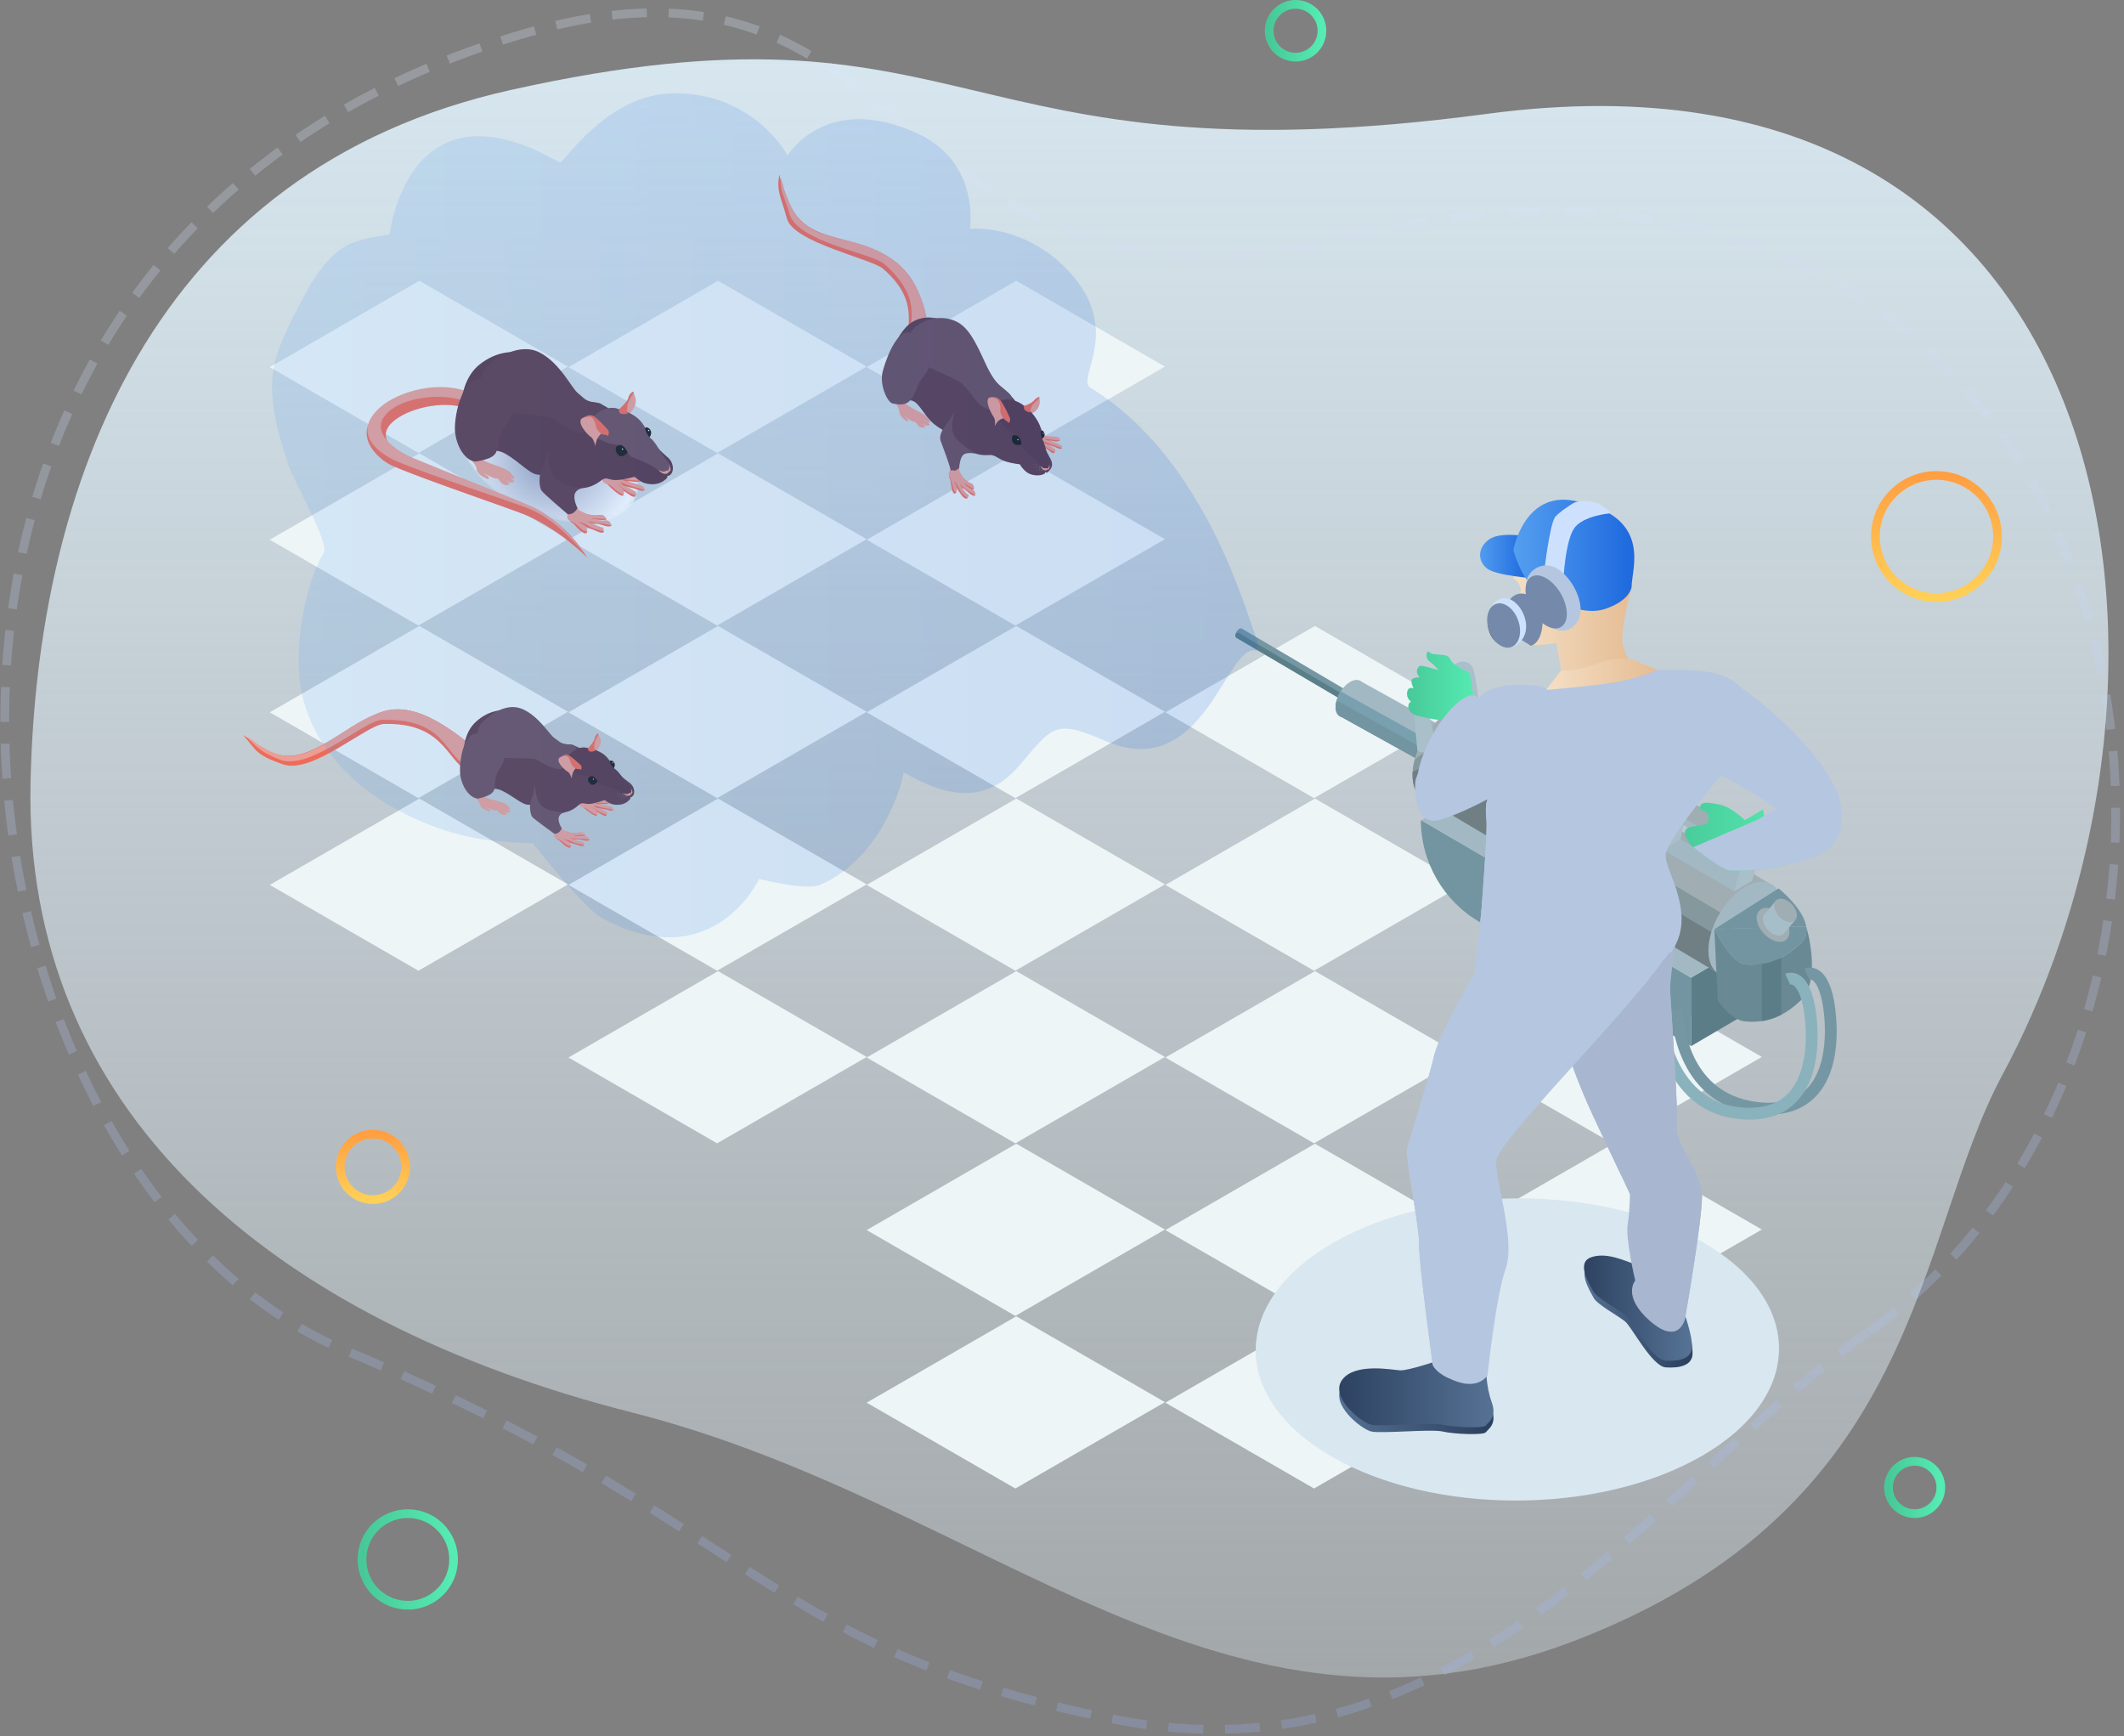 <svg xmlns="http://www.w3.org/2000/svg" xmlns:xlink="http://www.w3.org/1999/xlink" width="487" height="398" viewBox="0 0 487 398">
  <rect x="0" y="0" width="487" height="398" fill="#808080" stroke="none"/>
  <defs>
    <linearGradient id="pest-control-b" x1="50%" x2="50%" y1="-44.881%" y2="99.124%">
      <stop offset="0%" stop-color="#E9F4FB" stop-opacity="0"/>
      <stop offset="100%" stop-color="#D8E8F1"/>
    </linearGradient>
    <path id="pest-control-a" d="M126.19,217.632 C146.503,179.873 144.218,118.513 224.457,87.796 C304.696,57.078 358.225,119.315 440.33,140.163 C523.813,161.362 579.946,209.802 578.33,284.589 C576.864,352.424 550.706,425.033 468.121,443.398 C361.121,467.194 368.151,421.384 244.254,437.912 C96.692,457.597 76.634,309.748 126.19,217.632 Z"/>
    <linearGradient id="pest-control-c" x1="100%" x2="0%" y1="50%" y2="50%">
      <stop offset="0%" stop-color="#55ECB3"/>
      <stop offset="100%" stop-color="#48C898"/>
    </linearGradient>
    <linearGradient id="pest-control-e" x1="50%" x2="50%" y1="0%" y2="100%">
      <stop offset="0%" stop-color="#E2ECFA"/>
      <stop offset="100%" stop-color="#9DB6F9"/>
    </linearGradient>
    <linearGradient id="pest-control-f" x1="50%" x2="50%" y1="0%" y2="100%">
      <stop offset="0%" stop-color="#FF9F42"/>
      <stop offset="100%" stop-color="#FFD058"/>
    </linearGradient>
    <path id="pest-control-g" d="M30.733,0.27 C40.355,1.311 43.552,8.449 37.875,16.211 C32.198,23.975 19.796,29.424 10.174,28.383 C0.553,27.342 -2.645,20.204 3.032,12.441"/>
    <radialGradient id="pest-control-h" cx="49.999%" cy="50%" r="61.77%" fx="49.999%" fy="50%" gradientTransform="matrix(.697 .108 -.075 .988 .189 -.048)">
      <stop offset="0%" stop-color="#99A0BA"/>
      <stop offset="100%" stop-color="#FFF"/>
    </radialGradient>
    <linearGradient id="pest-control-j" x1="0%" x2="100%" y1="50%" y2="50%">
      <stop offset="0%" stop-color="#55ECB3"/>
      <stop offset="100%" stop-color="#48C898"/>
    </linearGradient>
    <linearGradient id="pest-control-k" x1="100%" x2="0%" y1="50%" y2="50%">
      <stop offset="0%" stop-color="#567396"/>
      <stop offset="100%" stop-color="#2B3F5D"/>
    </linearGradient>
    <linearGradient id="pest-control-l" x1="0%" x2="100%" y1="50%" y2="50%">
      <stop offset="0%" stop-color="#567396"/>
      <stop offset="100%" stop-color="#2B3F5D"/>
    </linearGradient>
    <linearGradient id="pest-control-m" x1="100%" x2="0%" y1="50%" y2="50%">
      <stop offset="0%" stop-color="#567396"/>
      <stop offset="100%" stop-color="#2B3F5D"/>
    </linearGradient>
    <linearGradient id="pest-control-n" x1="0%" x2="100%" y1="50%" y2="50%">
      <stop offset="0%" stop-color="#567396"/>
      <stop offset="100%" stop-color="#2B3F5D"/>
    </linearGradient>
    <linearGradient id="pest-control-o" x1="0%" x2="100%" y1="50%" y2="50%">
      <stop offset="0%" stop-color="#55ECB3"/>
      <stop offset="100%" stop-color="#48C898"/>
    </linearGradient>
    <linearGradient id="pest-control-p" x1="100%" x2="0%" y1="50%" y2="50%">
      <stop offset="0%" stop-color="#F4DFC5"/>
      <stop offset="100%" stop-color="#E5BC93"/>
    </linearGradient>
    <linearGradient id="pest-control-q" x1="100%" x2="0%" y1="50%" y2="50%">
      <stop offset="0%" stop-color="#F4DFC5"/>
      <stop offset="100%" stop-color="#E5BC93"/>
    </linearGradient>
    <linearGradient id="pest-control-r" x1="0%" x2="100%" y1="50%" y2="50%">
      <stop offset="0%" stop-color="#1460DB"/>
      <stop offset="100%" stop-color="#559FF0"/>
    </linearGradient>
    <linearGradient id="pest-control-s" x1="0%" x2="100%" y1="50%" y2="50%">
      <stop offset="0%" stop-color="#1460DB"/>
      <stop offset="100%" stop-color="#559FF0"/>
    </linearGradient>
    <linearGradient id="pest-control-t" x1="0%" x2="100%" y1="50%" y2="50%">
      <stop offset="0%" stop-color="#1460DB"/>
      <stop offset="100%" stop-color="#559FF0"/>
    </linearGradient>
  </defs>
  <g fill="none" fill-rule="evenodd" transform="translate(-42 -83)">
    <g transform="rotate(-180 314 273.5)">
      <g transform="translate(.67)">
        <mask id="pest-control-d" fill="#fff">
          <use xlink:href="#pest-control-a"/>
        </mask>
        <use fill="url(#pest-control-b)" xlink:href="#pest-control-a"/>
        <circle cx="542.83" cy="146.5" r="4.5" fill="url(#pest-control-c)" mask="url(#pest-control-d)"/>
      </g>
      <path stroke="url(#pest-control-e)" stroke-dasharray="8 5" stroke-width="2" d="M528.018,370.099 C479.02,404.782 435.557,475.009 354.687,458.643 C273.817,442.278 272.924,413.483 178.983,374.21 C85.043,334.937 51.315,122.376 219.31,72.521 C313.593,44.541 301.116,144.566 409.656,118.868 C593.598,75.318 632.196,296.36 528.018,370.099 Z" opacity=".253" transform="rotate(180 342.905 264.305)"/>
    </g>
    <g stroke-width="2" transform="translate(120 83.878)">
      <circle cx="366" cy="122.122" r="14" stroke="url(#pest-control-f)"/>
      <circle cx="361" cy="340.122" r="6" stroke="url(#pest-control-c)"/>
      <circle cx="7.5" cy="266.622" r="7.5" stroke="url(#pest-control-f)"/>
      <circle cx="15.5" cy="356.622" r="10.5" stroke="url(#pest-control-c)"/>
      <circle cx="219.051" cy="6.173" r="6.051" stroke="url(#pest-control-c)"/>
    </g>
    <g transform="matrix(-1 0 0 1 465 104)">
      <g fill="#EEF5F7" transform="translate(19.04 43.045)">
        <polygon points="171.158 39.798 136.862 19.997 170.944 .32 205.241 20.121"/>
        <polygon points="239.536 39.798 205.24 19.997 239.322 .32 273.619 20.121"/>
        <polygon points="308.021 39.798 273.725 19.997 307.806 .32 342.103 20.121"/>
        <polygon points="171.158 79.363 136.862 59.563 170.944 39.886 205.241 59.686"/>
        <polygon points="239.536 79.363 205.24 59.563 239.322 39.886 273.619 59.686"/>
        <polygon points="308.021 79.363 273.725 59.563 307.806 39.886 342.103 59.686"/>
        <polygon points="102.674 118.929 68.378 99.129 102.46 79.452 136.756 99.252"/>
        <polygon points="171.158 118.929 136.862 99.129 170.944 79.452 205.241 99.252"/>
        <polygon points="239.536 118.929 205.24 99.129 239.322 79.452 273.619 99.252"/>
        <polygon points="308.021 118.929 273.725 99.129 307.806 79.452 342.103 99.252"/>
        <polygon points="34.296 158.495 0 138.694 34.082 119.017 68.378 138.818"/>
        <polygon points="102.674 158.495 68.378 138.694 102.46 119.017 136.756 138.818"/>
        <polygon points="171.158 158.495 136.862 138.694 170.944 119.017 205.241 138.818"/>
        <polygon points="239.536 158.495 205.24 138.694 239.322 119.017 273.619 138.818"/>
        <polygon points="308.021 158.495 273.725 138.694 307.806 119.017 342.103 138.818"/>
        <polygon points="34.296 198.061 0 178.26 34.082 158.583 68.378 178.384"/>
        <polygon points="102.674 198.061 68.378 178.26 102.46 158.583 136.756 178.384"/>
        <polygon points="171.158 198.061 136.862 178.26 170.944 158.583 205.241 178.384"/>
        <polygon points="239.536 198.061 205.24 178.26 239.322 158.583 273.619 178.384"/>
        <polygon points="34.296 237.627 0 217.826 34.082 198.149 68.378 217.95"/>
        <polygon points="102.674 237.627 68.378 217.826 102.46 198.149 136.756 217.95"/>
        <polygon points="171.158 237.627 136.862 217.826 170.944 198.149 205.241 217.95"/>
        <polygon points="34.296 277.192 0 257.392 34.082 237.715 68.378 257.515"/>
        <polygon points="102.674 277.192 68.378 257.392 102.46 237.715 136.756 257.515"/>
        <polygon points="171.158 277.192 136.862 257.392 170.944 237.715 205.241 257.515"/>
      </g>
      <g transform="translate(276.48 70.362)">
        <mask id="pest-control-i" fill="#fff">
          <use xlink:href="#pest-control-g"/>
        </mask>
        <path fill="url(#pest-control-h)" d="M37.875,16.211 C32.198,23.975 19.796,29.424 10.174,28.383 C0.553,27.342 -2.645,20.204 3.032,12.441 C8.708,4.678 21.111,-0.771 30.733,0.27 C40.355,1.311 43.552,8.449 37.875,16.211" mask="url(#pest-control-i)"/>
      </g>
      <path fill="#EF6B59" d="M315.22,72.931 C320.488,70.6 328.389,72.3 332.269,75.17 C338.176,79.539 331.245,83.868 326.201,85.498 C319.522,87.656 304.376,94.069 300.153,95.907 C292.684,99.156 288.37,106.825 288.37,106.825 C288.37,106.825 294.677,100.448 302.189,97.179 C305.13,95.901 325.722,88.974 332.891,85.855 C336.849,84.133 342.559,78.115 335.806,73.12 C331.332,69.811 321.193,67.364 313.499,71.191 C311.006,72.431 312.845,73.982 315.22,72.931"/>
      <path fill="#EA9F96" d="M315.774,71.244 C321.042,68.913 329.334,69.956 333.213,72.826 C339.121,77.195 333.211,81.928 328.322,83.977 C321.567,86.807 305.427,93.203 301.202,95.042 C293.733,98.291 288.371,106.824 288.371,106.824 C288.371,106.824 293.978,98.965 301.491,95.696 C304.431,94.417 325.027,87.794 332.197,84.674 C336.154,82.953 342.498,78.275 335.847,72.384 C331.682,68.696 321.747,65.677 314.054,69.504 C311.561,70.744 313.399,72.295 315.774,71.244"/>
      <path fill="#EA9F96" d="M312.611,81.66 C312.611,81.66 316.987,83.31 308.36,86.021 C307.325,86.347 306.149,87.141 306.149,87.141 L305.075,88.39 C305.075,88.39 304.929,88.995 305.617,88.671 C306.305,88.347 306.765,87.832 306.765,87.832 C306.765,87.832 304.897,89.32 305.103,89.435 C305.309,89.55 305.868,89.778 306.396,89.472 C306.925,89.167 307.393,88.58 307.393,88.58 L306.138,89.973 C306.138,89.973 306.838,90.564 307.715,89.933 C308.591,89.301 308.576,88.624 309.172,88.692 C309.767,88.759 312.11,87.453 312.11,87.453 C312.11,87.453 311.464,87.983 311.175,88.115 C310.886,88.246 310.697,89.102 311.377,88.759 C312.055,88.416 313.602,87.712 313.695,86.57 C313.789,85.429 315.66,83.89 315.6,83.28 C315.542,82.67 314.392,81.205 314.392,81.205 L312.611,81.66 Z"/>
      <path fill="#EF6B59" d="M283.462,88.782 C283.073,88.544 282.777,87.99 281.742,87.937 C281.274,87.914 280.932,88.04 280.698,88.187 C280.682,88.175 277.593,88.505 276.895,88.725 C276.197,88.945 275.527,89.068 276.265,89.376 C277.003,89.684 279.194,89.213 279.194,89.213 C279.194,89.213 277.03,90.276 276.486,90.514 C275.943,90.754 274.983,91.067 275.29,91.436 C275.597,91.806 277.196,91.11 277.276,91.075 C277.357,91.04 279.559,90.496 279.559,90.496 C279.559,90.496 279.139,91.145 278.578,91.515 C278.018,91.885 277.254,92.176 277.249,92.576 C277.244,92.976 277.919,92.976 278.361,92.638 C278.802,92.298 280.923,90.943 280.923,90.943 C280.923,90.943 279.439,92.65 280.327,92.642 C281.078,92.634 283.06,90.716 283.651,90.128 C283.711,90.077 283.768,90.023 283.819,89.958 C283.852,89.917 283.882,89.872 283.908,89.825 C284.337,89.072 283.791,88.984 283.462,88.782"/>
      <path fill="#EA9F96" d="M284.331 85.869C284.331 85.869 284.95 87.87 284.919 88.594 284.888 89.318 284.773 89.718 283.82 89.958 282.866 90.198 281.907 91.299 281.417 91.653 280.924 92.008 280.044 92.413 280.044 92.413 280.044 92.413 279.583 91.532 280.441 90.848 281.298 90.163 281.678 89.714 281.678 89.714 281.678 89.714 279.633 91.451 279 91.789 278.366 92.127 277.249 92.576 277.249 92.576 277.249 92.576 276.807 91.992 277.408 91.649 278.008 91.307 278.574 90.79 279.559 90.497 280.546 90.203 280.75 89.566 280.75 89.566 280.75 89.566 277.622 90.729 276.829 90.844 276.036 90.959 275.29 91.436 275.29 91.436 275.29 91.436 274.856 90.872 275.902 90.332 276.949 89.791 279.359 89.37 279.773 89.231 280.189 89.093 280.663 88.802 280.663 88.802 280.663 88.802 277.901 89.079 277.336 89.137 276.77 89.196 275.951 89.103 275.951 89.103 275.951 89.103 275.932 88.221 276.947 88.16 277.961 88.099 281.14 87.949 281.456 87.687 281.773 87.426 282.537 85.665 282.537 85.665L284.331 85.869zM280.369 73.065C280.369 73.065 277.787 68.339 277.714 68.987 277.64 69.635 276.9 70.372 277.383 71.904 277.865 73.436 279.537 74.612 279.537 74.612L280.369 73.065z"/>
      <path fill="#593748" d="M315.274,82.493 C313.405,83.919 310.495,81.089 307.149,83.005 C303.802,84.92 301.474,87.768 299.623,87.809 C297.769,87.851 291.143,93.827 285.214,89.176 C283.946,88.182 283.625,88.983 282.054,89.054 C280.481,89.127 277.501,88.299 277.501,88.299 C277.501,88.299 276.185,89.472 275.216,89.745 C272.24,90.583 270.792,89.225 270.386,88.892 C269.864,88.526 269.964,88.053 269.964,88.053 C269.964,88.053 269.803,88.231 269.356,87.887 C268.317,87.089 268.533,84.819 270.091,83.689 C270.566,83.345 274.987,79.018 276.611,77.24 C278.235,75.462 280.041,75.954 280.041,75.954 C280.041,75.954 283.086,71.665 286.892,71.24 C291.486,70.727 293.029,67.472 296.273,63.49 C297.732,61.7 305.344,56.532 312.991,62.522 C319.721,67.794 317.141,81.068 315.274,82.493"/>
      <path fill="#5E3C4C" d="M284.241,73.669 C284.241,73.669 283.832,71.488 286.319,71.279 C288.806,71.068 289.086,70.236 290.531,69.086 C291.975,67.937 294.571,62.225 299.28,59.805 C303.987,57.386 309.463,61.299 311.239,62.963 C313.015,64.628 313.475,67.799 311.61,71.2 C309.746,74.6 297.878,73.578 296.073,75.014 C294.268,76.451 291.092,78.388 289.471,78.205 C287.851,78.02 284.241,73.669 284.241,73.669"/>
      <path fill="#6C4E5D" d="M281.055,72.814 C281.055,72.814 277.522,73.562 275.768,75.989 C274.278,78.053 273.99,79.175 274.061,79.234 C272.259,80.716 271.762,82.748 270.017,84.693 C269.087,85.731 268.977,86.845 269.708,87.059 C271.654,87.629 272.417,86.389 273.724,85.689 C275.999,84.47 277.981,83.957 278.523,83.526 C279.065,83.095 279.647,80.863 281.772,80.941 C282.341,80.961 283.58,80.655 284.793,80.092 C286.449,79.326 288.059,78.082 287.854,76.543 C287.501,73.876 283.652,71.632 281.055,72.814"/>
      <path fill="#EA9F96" d="M286.491,81.313 C286.491,81.313 286.855,79.548 287.56,79.136 C288.263,78.724 291.262,75.452 289.21,74.726 C287.158,74.001 286.962,74.315 285.659,75.637 C284.355,76.957 283.798,77.559 283.798,77.559 C283.798,77.559 285.377,78.231 285.971,79.448 C286.565,80.665 286.491,81.313 286.491,81.313"/>
      <path fill="#EF6B59" d="M281.055 72.814C281.055 72.814 279.114 71.116 278.899 70.107 278.686 69.097 277.607 68.482 277.714 68.987 277.821 69.491 279.006 70.611 279.165 72.107 279.323 73.602 279.049 73.773 279.049 73.773 279.049 73.773 281.356 74.49 281.055 72.814M283.67 78.694C283.67 78.694 285.184 78.373 285.6 77.599 286.017 76.826 287.109 74.431 287.109 74.431L283.798 77.559 283.67 78.694z"/>
      <path fill="#1A1A1A" d="M279.099 82.703C279.099 82.703 279.926 80.816 280.911 81.049 281.897 81.283 281.848 81.715 281.787 82.255 281.676 83.228 280.533 84.44 279.099 82.703M274.085 79.245C274.085 79.245 274.944 78.16 275.064 77.37 275.183 76.579 273.936 77.067 273.746 77.894 273.563 78.683 274.085 79.245 274.085 79.245"/>
      <path fill="#EA9F96" d="M269.778,86.8 C269.778,86.8 269.56,87.268 269.866,87.467 C270.172,87.666 270.658,87.722 271.181,87.453 C271.604,87.235 272.084,86.734 272.084,86.734 C272.084,86.734 271.037,87.272 270.57,87.054 C270.102,86.837 269.778,86.8 269.778,86.8"/>
      <path fill="#EA9F96" d="M269.72,85.355 C269.72,85.355 269.482,86.097 269.542,86.349 C269.601,86.602 269.741,86.762 269.741,86.762 C269.741,86.762 269.677,87.327 269.476,87.134 C269.276,86.942 269.159,86.461 269.37,86.111 C269.581,85.761 269.72,85.355 269.72,85.355"/>
      <path fill="#333" d="M272.325 87.049C272.318 87.11 272.263 87.155 272.201 87.148 272.139 87.141 272.096 87.085 272.102 87.023 272.109 86.962 272.165 86.918 272.227 86.925 272.288 86.931 272.332 86.988 272.325 87.049M273.067 86.928C273.061 86.978 273.016 87.014 272.965 87.009 272.915 87.003 272.879 86.958 272.885 86.907 272.891 86.857 272.936 86.821 272.986 86.826 273.037 86.832 273.073 86.877 273.067 86.928M273.755 86.811C273.75 86.855 273.711 86.886 273.668 86.881 273.624 86.877 273.593 86.837 273.599 86.794 273.603 86.75 273.642 86.718 273.686 86.723 273.729 86.728 273.761 86.768 273.755 86.811M272.028 87.586C272.009 87.644 271.945 87.677 271.887 87.658 271.827 87.639 271.795 87.576 271.813 87.517 271.833 87.459 271.896 87.426 271.955 87.445 272.013 87.464 272.046 87.527 272.028 87.586M272.779 87.612C272.763 87.66 272.712 87.686 272.663 87.671 272.615 87.656 272.589 87.604 272.604 87.556 272.62 87.508 272.671 87.481 272.72 87.497 272.768 87.512 272.795 87.563 272.779 87.612M273.477 87.631C273.463 87.673 273.419 87.697 273.377 87.683 273.335 87.669 273.312 87.625 273.326 87.583 273.339 87.542 273.384 87.519 273.426 87.532 273.467 87.545 273.49 87.59 273.477 87.631M271.277 87.884C271.24 87.934 271.171 87.945 271.12 87.91 271.07 87.873 271.058 87.803 271.094 87.752 271.131 87.703 271.201 87.691 271.252 87.727 271.301 87.764 271.313 87.833 271.277 87.884M271.982 88.143C271.953 88.184 271.896 88.193 271.855 88.164 271.813 88.134 271.804 88.077 271.834 88.035 271.863 87.995 271.921 87.986 271.962 88.015 272.003 88.044 272.012 88.102 271.982 88.143M272.64 88.379C272.614 88.414 272.564 88.422 272.529 88.397 272.493 88.371 272.485 88.321 272.511 88.286 272.537 88.251 272.587 88.243 272.622 88.268 272.657 88.294 272.665 88.344 272.64 88.379"/>
      <path fill="#FFF" d="M280.416 81.977C280.407 82.059 280.333 82.117 280.251 82.108 280.169 82.099 280.11 82.025 280.12 81.943 280.128 81.861 280.203 81.802 280.285 81.811 280.366 81.82 280.426 81.895 280.416 81.977M274.418 77.696C274.409 77.778 274.334 77.837 274.253 77.828 274.17 77.819 274.112 77.744 274.122 77.662 274.13 77.58 274.204 77.522 274.286 77.531 274.368 77.541 274.428 77.614 274.418 77.696"/>
      <path fill="#EF6B59" d="M283.828 77.296C283.828 77.296 283.368 77.736 283.396 78.211 283.424 78.686 283.635 78.998 283.635 78.998 283.635 78.998 283.76 78.636 284.371 78.677 284.981 78.719 286.194 77.752 286.382 76.675 286.571 75.598 287.088 74.472 287.919 74.522 288.751 74.572 289.21 74.726 289.21 74.726 289.21 74.726 288.072 73.907 287.126 74.278 286.182 74.649 283.828 77.296 283.828 77.296M291.293 97.251C291.035 97.018 291.025 96.696 289.632 96.735 289.546 96.738 289.462 96.743 289.383 96.75 289.26 96.761 289.152 96.778 289.051 96.798 287.896 96.97 284.116 97.558 283.908 97.968 283.663 98.452 286.954 98.082 286.954 98.082 286.954 98.082 284.098 98.892 283.407 99.046 282.715 99.2 282.54 99.57 283.223 99.671 283.906 99.772 284.599 99.429 285.374 99.218 286.147 99.007 287.363 98.944 287.363 98.944 287.363 98.944 285.866 100.01 285.785 100.045 285.704 100.08 284.105 100.776 284.655 101.04 285.205 101.304 285.986 100.859 286.534 100.623 287.082 100.387 289.451 99.477 289.451 99.477 289.451 99.477 288.081 100.556 288.415 101.04 288.748 101.524 289.132 101.189 289.687 100.863 290.243 100.538 291.606 98.931 291.606 98.931 291.9 98.829 292.204 98.675 292.285 98.412 292.463 97.831 291.598 97.525 291.293 97.251"/>
      <path fill="#EA9F96" d="M291.305,94.119 C291.305,94.119 290.613,95.874 289.955,96.127 C289.297,96.38 288.216,97.074 287.098,97.113 C285.98,97.153 285.086,96.832 284.638,97.164 C284.189,97.496 283.908,97.968 283.908,97.968 L287.405,97.82 C287.405,97.82 285.57,98.453 284.531,98.301 C283.492,98.149 283.212,98.644 283.114,98.769 C283.018,98.895 282.795,99.454 282.795,99.454 C282.795,99.454 284.056,99.15 284.751,99.065 C285.444,98.98 288.454,98.5 288.454,98.5 C288.454,98.5 285.313,99.895 284.901,99.903 C284.491,99.911 284.578,100.795 284.578,100.795 C284.578,100.795 287.052,100.261 288.061,99.551 C289.07,98.841 290.465,98.62 290.465,98.62 C290.465,98.62 289.318,99.206 288.883,99.534 C288.449,99.864 288.363,100.855 288.363,100.855 C288.363,100.855 288.952,100.856 289.768,100.182 C290.583,99.509 291.012,98.86 292.285,98.413 C293.644,97.933 292.451,96.082 292.62,95.554 C292.789,95.026 292.652,93.533 291.305,94.119"/>
      <path fill="#5E3C4C" d="M289.343 90.899C289.343 90.899 290.869 91.034 291.226 92.292 291.585 93.548 290.596 95.495 290.596 95.495 290.596 95.495 291.102 96.467 291.879 96.743 292.654 97.018 292.869 96.855 292.869 96.855 292.869 96.855 298.528 92.042 298.888 91.405 299.248 90.767 299.681 88.395 298.687 86.311 297.693 84.228 297.191 81.873 297.191 81.873 297.191 81.873 297.716 85.463 296.242 87.963 294.768 90.463 289.343 90.899 289.343 90.899M307.917 68.317C307.917 68.317 303.019 71.681 306.92 76.359 310.82 81.038 306.244 83.559 313.733 84.776 315.449 85.055 318.165 82.52 318.66 78.018 318.984 75.089 317.401 66.346 313.32 65.847 309.239 65.348 307.917 68.317 307.917 68.317"/>
      <path fill="#D8E7F0" d="M117.649,312.932 C94.293,326.416 56.307,326.347 32.803,312.779 C9.301,299.208 9.182,277.278 32.538,263.792 C55.894,250.308 93.881,250.376 117.384,263.947 C140.886,277.516 141.005,299.448 117.649,312.932"/>
      <polygon fill="#5B7D87" points="35.267 218.83 15.198 207.045 15.198 191.386 35.267 203.171"/>
      <path fill="#7295A1" d="M83.618,190.443 L35.237,218.83 L35.237,203.171 L97.206,167.002 C97.206,176.687 92.022,185.63 83.618,190.443"/>
      <polygon fill="#A2B9C4" points="35.322 203.122 15.253 191.337 77.052 155.266 97.121 167.051"/>
      <path fill="#7597A3" d="M139.748,124.673 C139.748,125.012 139.607,125.219 139.392,125.277 L114.294,140.045 L113.963,139.838 L113.623,139.614 L112.944,138.017 L138.175,123.166 C138.357,123.017 138.597,123.009 138.879,123.174 C139.243,123.381 139.558,123.828 139.69,124.275 C139.723,124.408 139.748,124.548 139.748,124.673"/>
      <path fill="#5B7F89" d="M139.748,124.673 C139.748,125.012 139.607,125.219 139.392,125.277 L114.294,140.045 L113.963,139.838 L113.623,139.026 L138.862,124.176 C139.036,124.027 139.276,124.019 139.558,124.184 C139.607,124.209 139.649,124.242 139.69,124.275 C139.723,124.408 139.748,124.548 139.748,124.673"/>
      <path fill="#75939C" d="M114.498,139.533 C114.498,140.085 114.108,140.308 113.626,140.03 C113.144,139.752 112.754,139.078 112.754,138.525 C112.754,137.972 113.144,137.75 113.626,138.029 C114.108,138.307 114.498,138.98 114.498,139.533"/>
      <path fill="#A2B9C4" d="M116.76,141.071 C116.76,142.346 116.239,143.149 115.411,143.372 L94.162,155.168 L93.4,155.59 L92.299,156.203 L89.725,154.556 L87.126,148.438 L110.767,135.301 C111.438,134.73 112.365,134.705 113.441,135.326 C114.252,135.798 114.997,136.568 115.577,137.47 C115.999,138.116 116.338,138.844 116.537,139.564 C116.686,140.078 116.76,140.583 116.76,141.071"/>
      <path fill="#79A0AF" d="M116.76,141.071 C116.76,142.346 116.239,143.149 115.411,143.372 L94.162,155.168 L95.313,157.875 L94.013,157.047 L93.4,155.59 L91.414,150.922 L115.055,137.785 C115.213,137.652 115.386,137.545 115.577,137.47 C115.999,138.116 116.338,138.844 116.537,139.564 C116.686,140.078 116.76,140.583 116.76,141.071"/>
      <path fill="#7295A1" d="M116.76,141.071 C116.76,142.346 116.239,143.149 115.411,143.372 L94.162,155.168 L93.069,152.602 L116.537,139.564 C116.686,140.078 116.76,140.583 116.76,141.071"/>
      <path fill="#75939C" d="M93.072,154.234 C93.072,156.349 91.578,157.2 89.736,156.137 C87.894,155.073 86.4,152.497 86.4,150.383 C86.4,148.269 87.894,147.418 89.736,148.481 C91.578,149.544 93.072,152.12 93.072,154.234"/>
      <path fill="#A0ADB3" d="M99.121,156.666 C99.121,159.903 97.788,161.931 95.694,162.502 L29.338,201.913 L26.4,200.035 L25.498,199.455 L22.799,197.725 L16.201,182.179 L83.889,142.006 C85.603,140.549 87.954,140.483 90.686,142.073 C94.32,144.167 97.457,148.653 98.624,153.099 C98.881,154.067 99.046,155.036 99.104,155.971 C99.112,156.211 99.121,156.435 99.121,156.666"/>
      <path fill="#85989E" d="M99.121,156.666 C99.121,159.903 97.788,161.931 95.694,162.502 L29.338,201.913 L26.4,200.035 L25.498,199.455 L22.286,191.898 L89.974,151.725 C91.687,150.268 94.038,150.201 96.77,151.791 C97.407,152.155 98.028,152.594 98.624,153.099 C98.881,154.067 99.046,155.036 99.104,155.971 C99.112,156.211 99.121,156.435 99.121,156.666"/>
      <path fill="#707F84" d="M99.121,156.666 C99.121,159.903 97.788,161.931 95.694,162.502 L29.338,201.913 L26.4,200.035 L24.761,196.16 L92.449,155.988 C94.129,154.556 96.43,154.465 99.104,155.971 C99.112,156.211 99.121,156.435 99.121,156.666"/>
      <path fill="#A2B9C4" d="M31.296,196.907 C31.296,202.277 27.502,204.441 22.823,201.738 C18.142,199.036 14.348,192.492 14.348,187.123 C14.348,181.752 18.142,179.589 22.823,182.291 C27.502,184.993 31.296,191.537 31.296,196.907"/>
      <path fill="#698994" d="M29.926,192.013 L29.14,208.42 C29.14,208.42 26.102,212.915 22.824,213.171 C21.681,213.254 20.415,213.287 19.041,213.08 C17.666,212.881 16.185,212.459 14.604,211.64 C13.205,210.911 11.731,209.877 10.192,208.42 C5.183,203.677 8.851,191.384 8.851,191.384 C8.627,192.791 8.942,194.174 10.192,195.357 C11.731,196.814 13.205,197.849 14.604,198.577 C16.185,199.389 17.666,199.819 19.041,200.018 C20.415,200.216 21.681,200.192 22.824,200.101 C26.102,199.844 29.926,192.013 29.926,192.013"/>
      <path fill="#7295A1" d="M29.926,192.013 C29.926,192.013 26.102,199.844 22.824,200.101 C21.681,200.192 20.415,200.216 19.041,200.018 C17.666,199.819 16.185,199.389 14.604,198.577 C13.205,197.849 11.731,196.814 10.192,195.357 C8.942,194.174 8.627,192.791 8.867,191.384 L29.926,192.013 Z"/>
      <path fill="#7295A1" d="M29.926,192.013 L8.867,191.384 C9.554,187.146 15.2,182.667 15.2,182.667 L29.926,192.013 Z"/>
      <path fill="#7597A3" d="M17.439,234.516 C12.835,234.516 9.166,233.063 6.502,230.185 C-0.186,222.944 2.245,209.604 2.544,208.11 C3.279,204.438 4.556,202.121 6.343,201.223 C7.861,200.452 9.137,201.016 9.28,201.082 L8.177,203.56 C8.129,203.54 7.865,203.468 7.504,203.68 C7.061,203.932 5.951,204.923 5.206,208.64 C4.219,213.57 3.806,223.264 8.498,228.343 C11.077,231.134 14.969,232.236 20.05,231.64 C36.954,229.626 37.148,211.123 37.148,210.336 L39.861,210.336 C39.861,210.553 39.639,232.041 20.371,234.333 C19.355,234.456 18.377,234.516 17.439,234.516"/>
      <path fill="#8AB2BC" d="M21.815,235.678 C17.211,235.678 13.542,234.224 10.879,231.346 C4.19,224.105 6.621,210.766 6.92,209.271 C7.655,205.599 8.933,203.282 10.719,202.384 C12.238,201.613 13.513,202.177 13.657,202.243 L12.554,204.722 C12.503,204.703 12.241,204.632 11.88,204.841 C11.438,205.093 10.327,206.085 9.582,209.8 C8.596,214.731 8.183,224.425 12.875,229.504 C15.453,232.295 19.349,233.398 24.426,232.801 C41.328,230.787 41.523,208.382 41.523,208.157 L44.238,208.157 C44.238,208.406 44.015,233.202 24.747,235.494 C23.732,235.617 22.753,235.678 21.815,235.678"/>
      <polygon fill="#A2B9C4" points="25.385 183.294 43.503 172.833 39.369 170.447 21.251 180.907"/>
      <path fill="#A0ADB3" d="M18.61,192.996 C16.909,194.851 14.567,195.473 13.379,194.383 C12.191,193.294 12.607,190.908 14.308,189.052 C16.01,187.197 18.351,186.576 19.539,187.665 C20.727,188.754 20.311,191.142 18.61,192.996"/>
      <path fill="#A6BEC9" d="M17.687,192.158 C16.511,193.446 14.891,193.877 14.067,193.119 L13.859,192.878 C13.845,192.858 11.467,190.042 11.467,190.042 L15.733,185.39 L18.197,188.356 C18.242,188.389 18.288,188.428 18.334,188.467 C19.157,189.218 18.87,190.871 17.687,192.158"/>
      <path fill="#A0ADB3" d="M15.087,189.083 C13.908,190.368 12.286,190.798 11.464,190.044 C10.64,189.289 10.929,187.636 12.107,186.35 C13.286,185.065 14.908,184.635 15.731,185.389 C16.554,186.143 16.266,187.797 15.087,189.083"/>
      <polygon fill="#A9C0CB" points="36.031 163.287 39.698 165.405 41.795 173.776 37.662 171.389"/>
      <polygon fill="#A0ADB3" points="22.935 174.718 41.052 164.259 36.919 161.871 18.801 172.331"/>
      <polygon fill="#A2B9C4" points="26.475 182.665 25.6 174.718 39.974 166.478 41.422 174.035 43.502 172.833 41.052 164.258 22.935 174.718 25.385 183.294"/>
      <polygon fill="#A9C0CB" points="18.801 172.331 22.935 174.719 25.385 183.294 21.251 180.907"/>
      <path fill="#A9C0CB" d="M85.116,132.636 C85.116,132.636 82.992,142.057 84.462,142.466 C85.585,142.777 86.952,142.214 87.535,141.932 C87.711,141.846 87.82,141.667 87.82,141.47 L87.82,135.728 C87.82,135.322 88.27,135.074 88.613,135.294 L93.083,138.145 C94.849,139.273 95.701,141.409 95.17,143.437 C94.491,146.025 93.808,149.341 94.426,150.387 C95.243,151.769 96.922,151.505 97.654,151.31 C97.865,151.253 98.019,151.074 98.038,150.856 L98.871,141.597 C99.027,139.85 98.276,138.144 96.882,137.081 L89.169,131.199 C87.713,130.088 85.526,130.797 85.126,132.584 L85.116,132.636 Z"/>
      <path fill="url(#pest-control-j)" d="M85.154,138.779 L86.019,133.241 C86.019,133.241 90,131.547 90.519,130.057 C91.039,128.568 94.501,129.433 95.193,128.568 C95.885,127.702 96.405,129.824 95.193,130.667 C93.982,131.51 93.192,132.635 93.192,132.635 C93.192,132.635 96.344,131.658 97.121,131.616 C97.897,131.575 98.416,132.842 97.963,133.572 L97.507,134.301 C97.507,134.301 98.466,134.171 99.122,134.625 C99.78,135.08 98.891,136.832 98.891,136.832 C98.891,136.832 100.113,136.202 100.368,137.685 C100.623,139.169 99.455,139.817 99.455,139.817 C99.455,139.817 100.104,140.046 100.104,141.067 C100.104,142.09 98.756,142.868 98.756,142.868 C98.756,142.868 96.988,143.452 94.132,143.907 C91.277,144.361 84.433,143.39 85.154,138.779"/>
      <path fill="url(#pest-control-k)" d="M42.254,275.989 C42.254,275.989 45.817,271.128 48.13,270.341 C50.443,269.554 54.669,267.519 58.133,268.811 C61.596,270.104 58.372,275.075 57.569,276.579 C56.765,278.082 51.904,280.68 50.374,281.957 C48.843,283.234 44.196,292.268 41.058,292.474 C37.92,292.68 35.102,292.042 34.939,289.514 C34.775,286.986 36.227,282.762 36.227,282.762 L42.254,275.989 Z"/>
      <path fill="url(#pest-control-l)" d="M42.367,274.435 C42.367,274.435 45.929,269.574 48.243,268.788 C50.556,268.001 54.782,265.965 58.245,267.257 C61.709,268.55 58.485,273.521 57.681,275.025 C56.878,276.528 52.016,279.126 50.486,280.403 C48.956,281.681 44.309,290.714 41.17,290.92 C38.032,291.126 35.215,290.489 35.051,287.96 C34.887,285.432 36.761,280.19 36.761,280.19 L42.367,274.435 Z"/>
      <path fill="url(#pest-control-m)" d="M93.405,292.514 C93.405,292.514 100.114,294.794 101.931,294.707 C103.749,294.621 112.316,292.89 115.258,296.871 C118.201,300.852 110.859,306.634 108.595,307.17 C106.331,307.705 94.835,306.564 92.239,307.17 C89.643,307.776 82.806,308.07 82.287,307.317 C81.768,306.564 79.691,305.526 80.989,301.978 C82.287,298.429 82.287,294.015 82.287,294.015 L93.405,292.514 Z"/>
      <path fill="url(#pest-control-n)" d="M93.405,290.957 C93.405,290.957 100.114,293.236 101.931,293.15 C103.749,293.063 112.316,291.333 115.258,295.313 C118.201,299.294 110.859,305.076 108.595,305.612 C106.331,306.147 94.835,305.006 92.239,305.612 C89.643,306.218 82.806,306.512 82.287,305.759 C81.768,305.006 79.691,303.968 80.989,300.42 C82.287,296.871 82.287,292.458 82.287,292.458 L93.405,290.957 Z"/>
      <path fill="#A8B7CF" d="M51.217,248.617 C50.091,251.084 49.288,252.789 49.288,252.789 C49.288,252.789 49.288,256.447 49.801,259.758 C50.315,263.029 48.071,272.564 48.071,272.564 C48.071,272.564 51.184,276.191 44.603,281.91 C42.277,283.922 40.605,284.435 39.413,284.253 C37.219,283.905 36.64,281.232 36.64,281.232 C36.64,281.232 32.757,259.014 32.757,253.302 C32.757,247.59 38.916,241.167 38.502,237.699 C38.146,234.744 39.661,212.335 40.108,205.721 C39.918,203.03 39.404,198.081 38.245,192.013 C37.062,185.896 39.131,180.739 40.687,177.933 C41.49,176.467 42.161,175.639 42.161,175.639 C42.161,175.639 55.745,176.385 61.233,182.195 C63.675,184.762 64.536,187.974 64.759,190.73 C65.016,194.231 64.246,197.054 64.246,197.054 C64.246,197.054 65.951,195.291 65.529,197.476 C70.57,205.945 60.331,229.255 57.665,234.942 C55.935,238.634 53.137,244.602 51.217,248.617 Z"/>
      <path fill="#A8B7CF" d="M57.668,234.939 C55.934,238.631 53.141,244.603 51.215,248.615 C51.343,241.873 52.499,224.762 52.884,219.112 C52.66,216.415 52.178,211.47 50.99,205.403 C49.192,196.093 54.907,189.029 54.907,189.029 C54.907,189.029 59.722,189.287 64.763,190.731 C65.019,194.23 64.249,197.055 64.249,197.055 C64.249,197.055 65.95,195.29 65.533,197.473 C70.574,205.949 60.332,229.256 57.668,234.939"/>
      <path fill="#B5C6E0" d="M94.51 291.786C94.51 291.786 94.145 293.342 90.95 294.89 90.371 295.18 89.684 295.461 88.897 295.735 83.806 297.506 81.936 294.278 81.936 294.278 81.936 294.278 80.057 276.289 77.772 269.842 75.487 263.401 80.057 250.091 79.957 245.198 79.85 240.314 42.03 203.367 39.861 195.776 38.71 191.737 38.901 195.679 39.861 190.415 40.697 185.779 49.826 176.774 49.826 176.774 49.826 176.774 56.456 178.346 63.004 176.26 66.903 175.027 72.863 174.712 77.052 174.671 79.908 174.63 81.936 174.721 81.936 174.721L83.368 188.081 83.384 188.255 84.841 201.913C84.841 201.913 93.268 216.714 94.203 221.077 95.139 225.447 99.816 240.206 100.337 242.185 100.859 244.164 97.531 260.28 97.63 264.229 97.738 268.178 94.51 291.786 94.51 291.786zM80.372 147.115C80.65 146.699 82.313 137.271 86.195 138.52 90.077 139.767 96.445 148.276 97.971 156.594 99.498 164.913 90.135 162.949 90.135 162.949L80.372 147.115z"/>
      <path fill="#B5C6E0" d="M83.384,188.255 C83.384,188.255 81.116,189.563 74.279,191.5 C72.722,191.938 70.926,192.419 68.865,192.915 C59.801,195.109 53.849,205.734 48.965,201.628 C47.873,200.709 41.594,199.404 40.861,198.577 C32.757,189.441 41.689,178.586 41.051,174.721 C40.497,171.343 30.911,159.721 28.51,156.849 C28.163,156.435 27.964,156.203 27.964,156.203 C27.964,156.203 26.027,155.077 24.016,153.182 C20.928,150.276 17.65,145.582 20.853,140.409 C21.772,138.935 22.683,137.727 23.651,136.75 C28.32,132.056 34.288,132.503 47.831,132.636 C64.188,132.793 68.252,137.164 69.742,138.025 C71.232,138.886 77.325,142.404 79.403,147.668 C80.785,151.187 81.679,157.461 82.035,162.022 C82.217,164.299 82.267,166.153 82.176,167.006 C81.911,169.406 83.219,186.169 83.368,188.081 L83.384,188.255 Z"/>
      <path fill="#B5C6E0" d="M23.262,172.56 L23.842,173.545 L19.96,177.345 C19.96,177.345 18.71,177.345 17.079,177.287 C15.713,177.237 14.082,177.154 12.725,176.989 C11.599,176.865 10.655,176.682 10.183,176.442 C10.159,176.426 10.142,176.418 10.125,176.409 C9.149,175.855 5.531,175.524 3.073,172.974 C1.475,171.318 0.374,168.736 0.78,164.564 C1.798,154.059 18.751,140.02 23.651,136.75 C22.683,137.727 21.772,138.935 20.854,140.409 C17.65,145.583 20.928,150.276 24.016,153.182 C26.027,155.077 27.964,156.203 27.964,156.203 C27.964,156.203 28.163,156.435 28.511,156.849 C24.314,158.413 15.581,164.373 15.581,164.373 L18.536,166.079 L19.926,166.881 L23.262,172.56 Z"/>
      <path fill="url(#pest-control-o)" d="M35.24,172.833 C35.24,172.833 35.058,172.982 34.752,173.222 C33.179,174.481 28.221,178.338 26.457,178.528 C24.752,178.719 16.822,178.528 12.724,176.989 C11.201,176.418 10.191,176.02 10.191,176.02 C10.191,176.02 13.867,174.149 16.201,171.401 C17.642,169.712 18.271,167.511 18.536,166.079 C18.709,165.185 18.742,164.58 18.742,164.58 L22.931,167.006 C22.931,167.006 26.06,163.968 28.659,163.454 C31.25,162.933 33.07,162.666 33.219,164.007 C33.359,165.348 30.936,164.257 31.292,167.006 C31.648,169.663 39.973,166.478 35.24,172.833"/>
      <path fill="url(#pest-control-p)" d="M47.827,132.636 C47.827,132.636 50.323,129.889 50.947,126.666 C51.57,123.442 48.902,113.543 48.902,113.543 C48.902,113.543 65.782,109.198 65.538,108.574 C65.296,107.949 74.758,108.574 74.758,108.574 L76.006,111.589 C76.006,111.589 74.18,112.629 74.365,114.5 C74.55,116.372 74.7,117.724 74.365,119.595 C74.03,121.467 74.111,126.458 72.354,126.77 C70.599,127.082 66.127,126.458 66.127,126.458 C66.127,126.458 64.539,135.572 64.605,135.161 C64.953,132.946 52.714,130.911 47.827,132.636"/>
      <path fill="url(#pest-control-q)" d="M46.934,130.976 C46.934,130.976 50.032,128.64 56.352,130.976 C62.673,133.313 65.039,132.636 65.039,132.636 L68.488,137.166 C68.488,137.166 56.311,136.186 51.461,135.174 C45.962,134.026 42.952,132.561 42.952,132.561 L46.934,130.976 Z"/>
      <path fill="url(#pest-control-r)" d="M72.401,102.036 C72.401,102.036 79.055,100.719 81.689,102.729 C84.323,104.739 84.185,107.72 81.967,109.383 C79.748,111.047 70.806,111.602 70.806,111.602 L72.401,102.036 Z"/>
      <path fill="url(#pest-control-s)" d="M48.901,113.543 C48.901,113.543 49.151,116.662 54.988,118.603 C60.825,120.544 68.357,115.796 71.361,113.543 C74.365,111.29 76.006,105.086 76.006,105.086 C76.006,105.086 73.563,91.447 61.917,93.83 C43.963,97.504 48.901,109.314 48.901,113.543"/>
      <path fill="#758AAB" d="M77.893,119.798 L77.108,123.021 C76.374,124.461 75.221,125.484 73.937,125.824 L72.019,127.037 C69.765,126.486 68.829,122.444 69.563,119.51 C70.27,116.55 72.68,114.611 74.933,115.161 C75.562,115.318 76.112,115.66 76.557,116.157 L77.081,116.786 C77.632,117.677 77.893,118.698 77.893,119.798"/>
      <path fill="#444" d="M78.857,119.653 C78.857,120.326 78.76,121.001 78.599,121.707 C78.439,122.381 78.214,123.023 77.893,123.601 L78.857,119.653 Z"/>
      <path fill="#444" d="M79.306,117.79 L78.857,119.653 C78.857,118.304 78.535,117.052 77.893,116.056 L79.306,117.79 Z"/>
      <path fill="#444" d="M81.699,123.262 C81.078,125.802 79.005,127.477 77.066,127.004 C75.128,126.531 74.059,124.089 74.68,121.548 C75.3,119.008 77.373,117.333 79.312,117.806 C81.251,118.28 82.319,120.723 81.699,123.262"/>
      <path fill="#CDE1FF" d="M81.609,122.869 C80.569,125.78 78.129,128.822 75.181,126.795 C73.451,125.605 72.47,123.166 73.511,120.256 C74.551,117.346 76.986,115.556 78.948,116.257 C80.911,116.958 82.65,119.96 81.609,122.869"/>
      <path fill="#758AAB" d="M81.582,123.589 C80.606,126.32 78.321,128.001 76.478,127.343 C74.636,126.684 73.934,123.935 74.91,121.203 C75.887,118.471 78.172,116.791 80.015,117.45 C81.857,118.108 82.559,120.857 81.582,123.589"/>
      <path fill="#758AAB" d="M80.391,123.162 C79.763,124.918 78.294,125.998 77.11,125.575 C75.925,125.152 75.475,123.385 76.103,121.629 C76.73,119.874 78.199,118.793 79.383,119.216 C80.567,119.64 81.018,121.407 80.391,123.162"/>
      <path fill="#CDE1FF" d="M53.873,96.688 C53.873,96.688 60.192,97.208 62.143,100.218 C64.093,103.227 64.532,111.748 64.532,111.748 L68.152,110.206 C68.152,110.206 67.303,100.618 66.099,99.013 C64.895,97.408 57.308,94.821 54.565,95.769 C53.979,95.971 53.873,96.688 53.873,96.688"/>
      <path fill="#CDE1FF" d="M54.44,95.823 C54.44,95.823 60.543,95.75 62.493,98.76 C64.443,101.77 65.407,111.375 65.407,111.375 L68.908,109.748 C68.908,109.748 67.653,99.161 66.45,97.556 C65.811,96.704 64.012,95.454 62.464,94.469 C60.911,93.48 58.009,93.855 56.287,94.508 L54.44,95.823 Z"/>
      <path fill="#B5C6E0" d="M73.132,113.226 C73.132,116.753 70.036,121.219 66.96,122.995 C63.887,124.77 60.591,122.368 60.591,118.841 C60.591,115.313 63.082,111.014 66.157,109.239 C69.231,107.464 73.132,109.698 73.132,113.226"/>
      <path fill="#758AAB" d="M73.226,114.253 C73.226,117.256 71.105,120.916 68.487,122.427 C65.87,123.939 63.748,122.729 63.748,119.725 C63.748,116.722 65.87,113.063 68.487,111.551 C71.105,110.04 73.226,111.25 73.226,114.253"/>
      <path fill="#EF6B59" d="M367.061,147.745 C364.169,150.901 364.657,151.98 358.034,154.248 C351.41,156.517 338.836,145.097 334.987,144.974 C320.246,144.502 320.369,154.965 314.726,156.064 C309.085,157.162 313.504,154.012 310.589,153.337 C311.254,152.931 310.538,153.442 311.189,152.919 C317.651,147.72 327.044,139.189 335.607,142.256 C345.034,145.63 352.883,155.643 361.456,151.107 C365.584,148.923 364.536,148.955 365.872,148.319 C367.21,147.683 367.549,147.212 367.061,147.745"/>
      <path fill="#EA9F96" d="M366.478 147.991C363.551 150.729 363.231 151.308 359.068 153.072 352.128 156.012 339.531 144.1 335.385 144.01 319.506 143.662 321.433 153.518 314.445 155.081 309.745 156.133 313.484 153.57 310.994 153.018 317.967 147.55 326.824 139.309 335.623 142.247 345.309 145.481 352.388 155.911 361.619 151.019 366.064 148.663 363.029 149.77 366.478 147.991M312.41 159.508C312.41 159.508 315.744 161.087 308.785 162.648 307.949 162.836 306.974 163.382 306.974 163.382L306.048 164.291C306.048 164.291 305.894 164.755 306.456 164.547 307.017 164.337 307.414 163.964 307.414 163.964 307.414 163.964 305.847 165.009 306.002 165.112 306.156 165.215 306.582 165.431 307.017 165.226 307.453 165.021 307.859 164.592 307.859 164.592L306.781 165.601C306.781 165.601 307.294 166.111 308.024 165.673 308.754 165.235 308.786 164.703 309.251 164.795 309.714 164.888 311.641 164.017 311.641 164.017 311.641 164.017 311.099 164.39 310.863 164.475 310.627 164.558 310.424 165.217 310.979 164.992 311.535 164.768 312.798 164.316 312.944 163.428 313.092 162.54 314.663 161.456 314.656 160.974 314.65 160.491 313.841 159.267 313.841 159.267L312.41 159.508z"/>
      <path fill="#EF6B59" d="M289.026,163.184 C288.736,162.972 288.539,162.518 287.728,162.409 C287.362,162.359 287.085,162.437 286.891,162.536 C286.878,162.525 284.429,162.583 283.866,162.709 C283.301,162.836 282.767,162.889 283.328,163.179 C283.888,163.468 285.641,163.242 285.641,163.242 C285.641,163.242 283.872,163.934 283.429,164.086 C282.985,164.237 282.211,164.419 282.428,164.73 C282.646,165.039 283.947,164.599 284.013,164.577 C284.079,164.554 285.846,164.272 285.846,164.272 C285.846,164.272 285.473,164.754 285.008,165.007 C284.544,165.26 283.925,165.438 283.895,165.751 C283.865,166.065 284.396,166.11 284.765,165.872 C285.134,165.635 286.889,164.712 286.889,164.712 C286.889,164.712 285.612,165.953 286.311,166.005 C286.902,166.048 288.585,164.674 289.088,164.251 C289.138,164.216 289.187,164.176 289.231,164.13 C289.259,164.098 289.285,164.066 289.31,164.03 C289.696,163.469 289.272,163.363 289.026,163.184"/>
      <path fill="#EA9F96" d="M289.898 160.957C289.898 160.957 290.255 162.565 290.184 163.132 290.113 163.698 289.996 164.003 289.231 164.129 288.466 164.254 287.641 165.055 287.231 165.301 286.822 165.547 286.104 165.807 286.104 165.807 286.104 165.807 285.798 165.087 286.516 164.605 287.236 164.125 287.563 163.797 287.563 163.797 287.563 163.797 285.843 165.025 285.323 165.25 284.803 165.473 283.895 165.751 283.895 165.751 283.895 165.751 283.585 165.265 284.08 165.035 284.573 164.806 285.052 164.438 285.846 164.272 286.64 164.107 286.843 163.622 286.843 163.622 286.843 163.622 284.308 164.328 283.676 164.367 283.046 164.405 282.429 164.73 282.429 164.73 282.429 164.73 282.122 164.259 282.982 163.904 283.839 163.549 285.761 163.376 286.096 163.295 286.432 163.213 286.824 163.016 286.824 163.016 286.824 163.016 284.635 163.052 284.186 163.061 283.737 163.07 283.099 162.944 283.099 162.944 283.099 162.944 283.142 162.251 283.943 162.27 284.744 162.288 287.254 162.378 287.52 162.194 287.786 162.01 288.501 160.68 288.501 160.68L289.898 160.957zM287.611 150.658C287.611 150.658 285.886 146.784 285.786 147.287 285.686 147.791 285.056 148.32 285.337 149.553 285.617 150.786 286.856 151.816 286.856 151.816L287.611 150.658z"/>
      <path fill="#5E3C4C" d="M314.45,160.334 C312.888,161.33 310.782,158.921 308.027,160.204 C305.271,161.487 303.257,163.568 301.798,163.478 C300.338,163.39 294.74,167.641 290.379,163.607 C289.446,162.745 289.141,163.353 287.901,163.305 C286.66,163.259 284.37,162.415 284.37,162.415 C284.37,162.415 283.259,163.248 282.479,163.399 C280.084,163.861 279.033,162.702 278.736,162.414 C278.349,162.093 278.459,161.728 278.459,161.728 C278.459,161.728 278.32,161.858 277.991,161.559 C277.225,160.864 277.542,159.099 278.839,158.315 C279.237,158.076 282.993,154.974 284.386,153.686 C285.777,152.398 287.165,152.902 287.165,152.902 C287.165,152.902 289.838,149.739 292.859,149.654 C296.504,149.553 297.928,147.101 300.737,144.193 C301.999,142.884 308.32,139.33 313.947,144.527 C318.898,149.101 316.011,159.339 314.45,160.334"/>
      <path fill="#6C4E5D" d="M290.616,151.386 C290.616,151.386 290.436,149.649 292.405,149.647 C294.374,149.646 294.649,149.01 295.859,148.204 C297.069,147.397 299.481,143.09 303.339,141.5 C307.199,139.912 311.251,143.337 312.54,144.759 C313.829,146.18 313.986,148.697 312.3,151.241 C310.614,153.784 301.346,152.207 299.834,153.214 C298.322,154.223 295.699,155.534 294.436,155.283 C293.173,155.033 290.616,151.386 290.616,151.386"/>
      <path fill="#593748" d="M288.166,150.507 C288.166,150.507 285.339,150.862 283.803,152.65 C282.497,154.17 282.198,155.032 282.251,155.083 C280.738,156.127 280.216,157.687 278.718,159.098 C277.919,159.851 277.761,160.717 278.32,160.933 C279.815,161.507 280.495,160.585 281.568,160.121 C283.435,159.315 285.029,159.043 285.482,158.74 C285.936,158.438 286.538,156.725 288.205,156.925 C288.65,156.978 289.644,156.819 290.634,156.458 C291.986,155.965 293.332,155.095 293.272,153.875 C293.167,151.761 290.285,149.75 288.166,150.507"/>
      <path fill="#EA9F96" d="M291.891,157.526 C291.891,157.526 292.292,156.167 292.873,155.888 C293.452,155.611 296.022,153.244 294.456,152.54 C292.889,151.836 292.715,152.071 291.604,153.021 C290.494,153.971 290.016,154.407 290.016,154.407 C290.016,154.407 291.216,155.037 291.603,156.029 C291.991,157.022 291.891,157.526 291.891,157.526"/>
      <path fill="#EF6B59" d="M288.166 150.507C288.166 150.507 286.749 149.048 286.646 148.243 286.544 147.437 285.735 146.885 285.786 147.287 285.838 147.69 286.698 148.646 286.726 149.829 286.753 151.011 286.527 151.127 286.527 151.127 286.527 151.127 288.294 151.841 288.166 150.507M289.842 155.287C289.842 155.287 291.054 155.135 291.431 154.556 291.808 153.977 292.824 152.17 292.824 152.17L290.017 154.407 289.842 155.287z"/>
      <path fill="#1A1A1A" d="M285.988 158.132C285.988 158.132 286.761 156.707 287.521 156.954 288.281 157.202 288.214 157.538 288.132 157.957 287.981 158.712 287.004 159.588 285.988 158.132M282.269 155.093C282.269 155.093 283.015 154.299 283.16 153.686 283.305 153.075 282.293 153.375 282.089 154.011 281.896 154.619 282.269 155.093 282.269 155.093"/>
      <path fill="#EA9F96" d="M278.393,160.734 C278.393,160.734 278.192,161.087 278.419,161.263 C278.647,161.439 279.026,161.514 279.454,161.338 C279.801,161.195 280.211,160.833 280.211,160.833 C280.211,160.833 279.353,161.186 278.999,160.986 C278.646,160.785 278.393,160.734 278.393,160.734"/>
      <path fill="#EA9F96" d="M278.441,159.597 C278.441,159.597 278.205,160.163 278.237,160.365 C278.267,160.567 278.367,160.701 278.367,160.701 C278.367,160.701 278.28,161.14 278.134,160.976 C277.989,160.812 277.929,160.427 278.117,160.167 C278.306,159.907 278.441,159.597 278.441,159.597"/>
      <path fill="#99A0BA" d="M280.38 161.096C280.371 161.144 280.324 161.175 280.276 161.165 280.227 161.156 280.197 161.109 280.207 161.061 280.216 161.014 280.262 160.982 280.31 160.992 280.359 161.002 280.39 161.048 280.38 161.096M280.972 161.05C280.963 161.089 280.925 161.114 280.886 161.106 280.847 161.099 280.822 161.061 280.829 161.022 280.837 160.982 280.875 160.957 280.915 160.965 280.954 160.973 280.98 161.011 280.972 161.05M281.52 161.003C281.514 161.037 281.481 161.059 281.447 161.052 281.413 161.046 281.391 161.012 281.398 160.979 281.404 160.945 281.437 160.923 281.471 160.93 281.505 160.936 281.527 160.969 281.52 161.003M280.111 161.497C280.093 161.542 280.041 161.564 279.996 161.545 279.951 161.526 279.929 161.475 279.948 161.429 279.966 161.385 280.019 161.363 280.063 161.382 280.108 161.4 280.13 161.453 280.111 161.497M280.701 161.567C280.685 161.603 280.644 161.621 280.606 161.606 280.569 161.591 280.551 161.549 280.567 161.512 280.582 161.475 280.625 161.458 280.661 161.472 280.698 161.488 280.716 161.53 280.701 161.567M281.248 161.628C281.235 161.66 281.198 161.675 281.166 161.662 281.135 161.649 281.12 161.612 281.132 161.58 281.145 161.548 281.183 161.533 281.214 161.547 281.246 161.559 281.262 161.596 281.248 161.628M279.502 161.682C279.47 161.719 279.414 161.723 279.377 161.692 279.34 161.66 279.335 161.604 279.367 161.567 279.399 161.53 279.455 161.526 279.492 161.558 279.529 161.589 279.533 161.646 279.502 161.682M280.04 161.931C280.015 161.962 279.968 161.965 279.938 161.939 279.908 161.913 279.904 161.868 279.93 161.837 279.956 161.807 280.001 161.804 280.032 161.83 280.063 161.856 280.066 161.901 280.04 161.931M280.541 162.159C280.519 162.186 280.479 162.188 280.454 162.166 280.426 162.144 280.424 162.105 280.446 162.078 280.469 162.053 280.508 162.049 280.534 162.072 280.561 162.094 280.564 162.134 280.541 162.159"/>
      <path fill="#FFF" d="M287.072 157.649C287.058 157.712 286.996 157.754 286.933 157.74 286.869 157.728 286.827 157.666 286.84 157.602 286.852 157.539 286.915 157.497 286.979 157.51 287.043 157.523 287.084 157.585 287.072 157.649M282.631 153.9C282.618 153.964 282.556 154.005 282.492 153.993 282.428 153.98 282.387 153.918 282.4 153.854 282.412 153.791 282.475 153.749 282.538 153.762 282.602 153.774 282.644 153.836 282.631 153.9"/>
      <path fill="#EF6B59" d="M290.058 154.202C290.058 154.202 289.667 154.517 289.659 154.892 289.65 155.266 289.795 155.523 289.795 155.523 289.795 155.523 289.917 155.248 290.394 155.321 290.871 155.393 291.889 154.714 292.107 153.883 292.323 153.05 292.804 152.201 293.455 152.295 294.105 152.389 294.455 152.54 294.455 152.54 294.455 152.54 293.614 151.822 292.847 152.051 292.079 152.281 290.058 154.202 290.058 154.202M294.637 170.336C294.449 170.137 294.462 169.883 293.364 169.823 293.295 169.82 293.23 169.818 293.168 169.818 293.069 169.819 292.983 169.825 292.902 169.834 291.983 169.893 288.973 170.108 288.783 170.415 288.559 170.778 291.171 170.703 291.171 170.703 291.171 170.703 288.872 171.152 288.318 171.227 287.764 171.303 287.603 171.581 288.134 171.705 288.664 171.829 289.232 171.605 289.854 171.491 290.478 171.376 291.436 171.406 291.436 171.406 291.436 171.406 290.19 172.144 290.124 172.166 290.059 172.188 288.757 172.629 289.171 172.872 289.587 173.115 290.23 172.818 290.676 172.668 291.122 172.519 293.045 171.961 293.045 171.961 293.045 171.961 291.897 172.717 292.128 173.117 292.359 173.52 292.682 173.282 293.14 173.063 293.598 172.844 294.774 171.674 294.774 171.674 295.011 171.613 295.261 171.512 295.343 171.311 295.52 170.868 294.859 170.57 294.637 170.336"/>
      <path fill="#EA9F96" d="M294.849,167.881 C294.849,167.881 294.191,169.211 293.658,169.367 C293.123,169.523 292.228,169.996 291.347,169.954 C290.465,169.911 289.783,169.601 289.409,169.832 C289.036,170.064 288.783,170.415 288.783,170.415 L291.542,170.528 C291.542,170.528 290.059,170.903 289.252,170.716 C288.445,170.528 288.191,170.899 288.107,170.991 C288.023,171.084 287.81,171.507 287.81,171.507 C287.81,171.507 288.824,171.351 289.375,171.33 C289.925,171.309 292.323,171.13 292.323,171.13 C292.323,171.13 289.762,172.018 289.439,171.997 C289.114,171.976 289.127,172.675 289.127,172.675 C289.127,172.675 291.107,172.418 291.946,171.928 C292.785,171.437 293.897,171.355 293.897,171.355 C293.897,171.355 292.958,171.739 292.593,171.969 C292.232,172.199 292.1,172.969 292.1,172.969 C292.1,172.969 292.563,173.009 293.247,172.535 C293.933,172.061 294.312,171.58 295.342,171.311 C296.441,171.025 295.623,169.495 295.79,169.093 C295.957,168.69 295.945,167.51 294.849,167.881"/>
      <path fill="#6C4E5D" d="M293.514 165.228C293.514 165.228 294.704 165.434 294.905 166.443 295.105 167.452 294.202 168.913 294.202 168.913 294.202 168.913 294.537 169.709 295.129 169.975 295.722 170.243 295.901 170.128 295.901 170.128 295.901 170.128 300.664 166.726 300.988 166.249 301.312 165.773 301.807 163.942 301.159 162.243 300.512 160.544 300.269 158.665 300.269 158.665 300.269 158.665 300.451 161.514 299.129 163.378 297.808 165.241 293.514 165.228 293.514 165.228M309.581 148.739C309.581 148.739 305.512 151.056 308.277 154.979 311.042 158.903 307.28 160.579 313.091 162.025 314.422 162.355 316.721 160.545 317.404 157.048 317.846 154.773 317.167 147.814 313.99 147.155 310.813 146.497 309.581 148.739 309.581 148.739"/>
      <path fill="#EF6B59" d="M244.371,19.244 C244.919,22.945 244.061,23.795 242.538,29.191 C241.016,34.588 223.136,38.371 220.551,40.593 C210.649,49.1 216.892,55.37 213.732,59.692 C210.574,64.014 211.303,58.866 208.897,60.16 C209.16,59.368 208.855,60.323 209.026,59.497 C210.721,51.289 211.326,42.752 219.474,37.779 C228.444,32.304 238.149,34.943 242.114,25.358 C244.023,20.741 243.177,21.886 243.85,20.456 C244.523,19.027 244.279,18.619 244.371,19.244"/>
      <path fill="#EA9F96" d="M244.062 19.804C243.987 23.584 243.117 23.978 242.027 27.942 240.21 34.547 223 37.022 220.228 39.526 209.61 49.116 216.649 53.462 212.864 59.093 210.32 62.879 211.057 58.431 208.933 59.724 210.864 50.919 211.236 42.999 219.479 37.763 228.553 32 237.961 35.48 242.175 25.183 244.205 20.224 242.62 23.506 244.062 19.804M215.606 68.885C218.578 70.339 213.45 72.799 212.333 73.376 212.199 73.446 210.889 74.135 210.607 74.465 210.325 74.794 210.018 75.248 209.734 75.583 209.719 75.92 209.953 75.934 210.252 75.79 210.552 75.645 210.967 75.323 211.184 75.058 210.956 75.262 209.719 76.1 209.895 76.407 210.069 76.714 210.708 76.568 211.003 76.428 211.3 76.286 211.602 75.938 211.816 75.682 211.486 76.07 211.155 76.466 210.81 76.851 211.291 77.109 211.768 77.084 212.237 76.784 212.704 76.484 212.74 75.769 213.429 75.685 214.116 75.601 215.067 74.805 215.62 74.301 215.46 74.53 215.166 74.804 214.972 74.996 214.777 75.187 214.633 75.938 215.242 75.486 215.851 75.034 216.744 74.288 216.807 73.286 216.87 72.285 218.034 71.044 218.011 70.155 217.99 69.266 217.3 68.969 216.989 68.293 216.516 68.506 216.062 68.699 215.606 68.885"/>
      <path fill="#EF6B59" d="M185.781,79.418 C185.316,79.139 185.075,78.822 184.397,78.801 C184.092,78.792 184.037,78.91 183.533,79.028 C183.03,79.145 181.247,79.402 180.745,79.582 C180.242,79.763 179.641,79.889 180.244,80.127 C180.846,80.365 181.852,80.036 182.475,79.918 C181.972,80.202 180.909,80.799 180.502,81.008 C180.093,81.216 179.31,81.447 179.607,81.782 C179.902,82.119 180.675,81.62 181.112,81.451 C181.551,81.283 182.336,81.068 182.833,80.912 C182.673,81.22 182.386,81.529 182.125,81.75 C181.862,81.971 181.103,82.249 181.173,82.634 C181.243,83.018 181.675,82.927 182.057,82.613 C182.439,82.298 183.414,81.581 183.905,81.239 C183.823,81.373 182.796,82.609 183.587,82.533 C184.377,82.456 185.416,81.128 185.991,80.516 C186.045,80.458 186.092,80.414 186.117,80.371 C186.144,80.329 186.173,80.298 186.183,80.264 C186.337,79.745 186.246,79.697 185.781,79.418"/>
      <path fill="#EA9F96" d="M186.53 76.793C186.724 77.518 186.997 78.402 186.974 79.128 186.951 79.854 186.761 80.122 186.112 80.368 185.463 80.614 184.813 81.344 184.368 81.737 183.925 82.13 183.728 82.151 183.303 82.425 183.068 81.966 183.22 81.509 183.542 81.171 183.863 80.831 184.191 80.58 184.449 80.219 183.891 80.756 183.072 81.542 182.498 81.926 181.923 82.31 181.666 82.359 181.126 82.652 180.997 82.331 180.873 82.182 181.245 81.888 181.617 81.595 182.358 81.108 182.815 80.917 183.272 80.727 183.559 80.548 183.718 80.131 182.896 80.503 181.526 81.065 180.796 81.268 180.066 81.472 180.082 81.512 179.532 81.821 179.427 81.371 179.501 81.208 180.042 80.89 180.584 80.571 182.303 80.107 182.864 79.921 183.426 79.735 183.249 79.71 183.623 79.525 182.877 79.636 181.714 79.82 181.097 79.907 180.479 79.996 180.461 79.94 179.934 79.947 180.103 79.455 180.043 79.281 180.76 79.156 181.477 79.031 183.464 79.08 184.117 78.602 184.771 78.123 184.646 77.395 185.034 76.823 185.515 76.821 186.03 76.802 186.53 76.793M187.665 72.469C187.362 72.225 184.945 69.674 184.709 70.253 184.473 70.832 184.59 71.875 185.031 72.621 185.473 73.366 186.455 73.866 187.326 74.051 187.453 73.525 187.583 73.024 187.665 72.469"/>
      <path fill="#5E3C4C" d="M218.865,68.819 C216.896,72.597 214.693,69.287 212.58,71.746 C210.466,74.204 210.249,75.589 206.959,77.506 C203.67,79.422 201.421,83.784 196.19,83.314 C195.072,83.214 194.377,83.914 193.27,84.452 C192.162,84.991 190.479,85.285 189.168,85.443 C188.918,85.987 188.138,86.799 187.778,87.11 C186.672,88.067 184.872,88.113 183.995,87.812 C183.116,87.511 183.689,87.613 183.29,87.251 C183.104,87.196 183.124,87.592 182.75,87.214 C181.883,86.335 181.222,85.606 182.422,83.663 C182.788,83.069 184.906,78.614 185.476,77.393 C186.047,76.171 186.874,75.309 188.004,75.001 C189.531,71.804 190.027,70.535 193.133,68.008 C196.879,64.956 197.6,62.383 200.78,56.767 C202.211,54.242 208.76,49.815 213.757,52.777 C218.155,55.383 220.834,65.041 218.865,68.819"/>
      <path fill="#6C4E5D" d="M191.088,71.41 C190.868,69.774 191.115,69.56 192.577,68.343 C194.038,67.126 194.647,66.772 196.091,64.229 C197.535,61.686 199.418,56.116 202.244,53.682 C205.069,51.249 209.573,51.485 212.211,53.306 C214.847,55.127 215.126,56.771 214,59.926 C212.874,63.08 204.246,65.011 202.074,67.273 C199.902,69.535 199.047,71.846 196.75,72.703 C194.452,73.559 193.075,71.793 191.088,71.41"/>
      <path fill="#593748" d="M188.201,72.027 C186.687,73.017 185.206,75.031 184.62,76.458 C184.122,77.67 183.839,78.502 184.038,79.609 C183.202,81.056 183.101,83.216 182.454,84.657 C182.11,85.425 182.233,86.471 182.779,86.511 C184.232,86.615 184.746,85.334 185.387,84.621 C186.499,83.379 187.648,82.975 188.484,81.654 C189.319,80.333 188.954,79.266 190.753,78.317 C191.234,78.063 192.52,77.096 193.085,76.373 C193.858,75.387 195.637,73.652 194.834,72.177 C193.44,69.623 190.124,70.482 188.201,72.027"/>
      <path fill="#EA9F96" d="M194.849,76.672 C194.886,75.837 194.726,75.182 195.291,74.391 C195.856,73.601 197.542,70.151 195.777,70.081 C194.011,70.01 193.489,71.202 192.847,72.285 C192.206,73.367 192.118,73.798 191.609,74.764 C192.387,74.659 193.365,74.918 193.905,75.346 C194.446,75.775 194.629,76.108 194.849,76.672"/>
      <path fill="#EF6B59" d="M188.187 72.002C187.497 71.915 186.113 71.191 185.866 70.754 185.618 70.317 184.385 69.669 184.686 70.174 184.987 70.678 186.209 71.554 186.425 72.136 186.641 72.717 186.896 73.062 186.742 73.577 187.619 73.372 188.48 73.059 188.187 72.002M191.757 75.748C192.358 75.178 192.922 74.868 193.179 73.956 193.434 73.045 193.597 71.705 193.818 70.71 193.073 72.039 192.341 73.403 191.612 74.751 191.661 75.086 191.706 75.403 191.757 75.748"/>
      <path fill="#1A1A1A" d="M188.783 80.847C188.845 80.143 189.238 79.06 189.915 78.855 190.593 78.651 190.908 78.716 190.984 79.447 191.119 80.762 189.996 81.35 188.783 80.847M184.071 79.589C184.177 78.988 184.444 78.565 184.281 77.896 184.118 77.225 183.411 78.261 183.475 78.655 183.538 79.049 183.72 79.363 184.071 79.589"/>
      <path fill="#EA9F96" d="M182.821,86.36 C182.868,86.565 182.804,86.746 183.094,86.829 C183.384,86.914 183.815,86.746 184.032,86.505 C184.249,86.263 184.377,86.026 184.505,85.75 C184.273,86.024 183.821,86.336 183.503,86.348 C183.184,86.36 183.1,86.304 182.821,86.36"/>
      <path fill="#EA9F96" d="M182.414,85.292 C182.393,85.503 182.473,85.904 182.53,86.057 C182.586,86.209 182.75,86.283 182.773,86.328 C182.833,86.448 182.893,86.747 182.682,86.663 C182.47,86.581 182.302,86.19 182.35,85.948 C182.397,85.706 182.403,85.516 182.414,85.292"/>
      <path fill="#99A0BA" d="M184.771 85.924C184.784 85.972 184.756 86.016 184.708 86.026 184.66 86.036 184.615 86.007 184.603 85.959 184.591 85.912 184.618 85.867 184.666 85.857 184.715 85.847 184.76 85.876 184.771 85.924M185.286 85.653C185.296 85.692 185.274 85.728 185.235 85.737 185.195 85.745 185.158 85.721 185.149 85.682 185.138 85.643 185.161 85.607 185.2 85.599 185.239 85.591 185.277 85.614 185.286 85.653M185.8 85.375C185.809 85.41 185.785 85.442 185.751 85.45 185.716 85.458 185.681 85.441 185.673 85.404 185.665 85.369 185.688 85.338 185.723 85.33 185.757 85.322 185.792 85.339 185.8 85.375M184.699 86.394C184.701 86.443 184.665 86.48 184.615 86.48 184.567 86.481 184.527 86.445 184.525 86.395 184.523 86.346 184.559 86.309 184.608 86.309 184.656 86.308 184.696 86.344 184.699 86.394M185.261 86.23C185.262 86.27 185.233 86.3 185.193 86.301 185.153 86.301 185.121 86.271 185.119 86.231 185.116 86.191 185.146 86.161 185.186 86.16 185.227 86.16 185.259 86.19 185.261 86.23M185.8 86.062C185.801 86.098 185.772 86.125 185.737 86.126 185.701 86.128 185.671 86.104 185.671 86.068 185.67 86.031 185.699 86.005 185.734 86.003 185.77 86.001 185.8 86.025 185.8 86.062M184.226 86.797C184.213 86.845 184.166 86.868 184.119 86.853 184.073 86.839 184.045 86.792 184.059 86.745 184.073 86.697 184.119 86.675 184.166 86.689 184.213 86.704 184.24 86.749 184.226 86.797M184.818 86.817C184.807 86.856 184.769 86.875 184.731 86.863 184.692 86.851 184.67 86.814 184.682 86.775 184.692 86.735 184.731 86.717 184.769 86.729 184.807 86.741 184.83 86.778 184.818 86.817M185.368 86.832C185.358 86.866 185.325 86.882 185.292 86.872 185.259 86.861 185.24 86.829 185.249 86.795 185.259 86.762 185.292 86.745 185.325 86.756 185.357 86.766 185.377 86.798 185.368 86.832"/>
      <path fill="#FFF" d="M189.738 79.752C189.753 79.827 189.698 79.896 189.63 79.921 189.561 79.945 189.49 79.918 189.476 79.843 189.462 79.769 189.515 79.699 189.584 79.674 189.653 79.65 189.724 79.677 189.738 79.752M183.911 78.336C183.925 78.401 183.889 78.461 183.824 78.475 183.76 78.489 183.701 78.449 183.687 78.385 183.672 78.322 183.709 78.261 183.773 78.247 183.838 78.233 183.896 78.273 183.911 78.336"/>
      <path fill="#EF6B59" d="M191.634 74.392C191.291 75.126 191.405 75.017 191.42 75.425 191.436 75.833 191.658 75.747 191.779 76.022 192 75.591 191.893 75.716 192.432 75.376 192.969 75.035 193.774 73.758 193.649 72.899 193.523 72.04 193.875 70.828 194.497 70.462 195.119 70.097 195.192 70.209 195.745 69.999 194.928 70.051 194.477 69.947 193.765 70.633 193.055 71.321 191.977 73.659 191.634 74.392M204.259 87.578C203.767 87.394 203.438 87.517 202.969 87.862 202.939 87.883 202.855 87.94 202.81 87.979 202.764 88.02 202.657 88.114 202.599 88.174 201.94 88.844 199.797 90.272 199.758 91.061 199.72 91.85 201.647 90.277 201.729 90.192 201.279 90.798 200.252 91.713 199.723 92.1 199.193 92.487 199.263 92.728 199.754 92.644 200.245 92.56 200.737 92.049 201.146 91.738 201.554 91.427 201.959 91.04 202.387 90.775 202.253 91.168 201.998 91.993 201.771 92.256 201.545 92.518 200.798 93.169 201.28 93.276 201.762 93.383 202.147 92.994 202.536 92.503 202.926 92.012 203.585 90.973 203.973 90.377 203.887 90.765 203.494 91.791 203.918 92.07 204.342 92.35 204.482 91.886 204.676 91.372 204.871 90.86 204.964 89.593 205.134 88.96 205.211 88.671 205.429 88.468 205.349 88.205 205.175 87.621 204.752 87.762 204.259 87.578"/>
      <path fill="#EA9F96" d="M203.005,84.843 C203.079,85.581 203.249,86.476 202.916,87.171 C202.582,87.868 202.019,88.817 201.463,89.218 C200.907,89.618 200.067,89.725 199.833,90.192 C199.599,90.659 199.71,90.74 199.629,91.156 C200.433,90.715 201.205,90.263 201.942,89.763 C201.571,90.324 200.798,91.025 200.241,91.209 C199.684,91.395 199.486,91.619 199.38,91.981 C199.274,92.342 199.408,92.331 199.354,92.632 C199.891,92.272 200.034,92.103 200.683,91.757 C201.333,91.41 202.363,90.545 202.913,89.939 C202.601,90.705 201.67,91.974 201.116,92.345 C200.56,92.715 201.151,92.838 201.102,93.152 C201.998,92.668 202.709,91.897 203.086,91.054 C203.462,90.213 203.726,89.787 204.292,89.161 C204.08,89.65 203.779,90.159 203.649,90.649 C203.519,91.139 203.679,91.52 203.793,91.999 C204.182,91.531 204.278,91.483 204.465,90.751 C204.651,90.019 204.884,89.049 205.36,88.146 C205.835,87.245 204.804,86.353 204.47,85.532 C204.134,84.71 203.771,84.027 203.005,84.843"/>
      <path fill="#6C4E5D" d="M199.338 83.002C200.04 82.848 201.669 82.676 202.242 83.39 202.815 84.103 203.004 85.377 203.1 86.346 203.417 86.501 204.024 87.125 204.405 86.837 204.788 86.549 204.877 87.454 205.15 86.314 205.424 85.175 206.718 81.647 207.276 80.193 207.834 78.74 206.819 77.455 206.115 76.393 205.409 75.331 204.485 74.322 204.013 73.109 204.434 74.852 205.044 76.414 204.477 78.28 203.909 80.147 200.944 81.882 199.338 83.002M210.956 57.758C209.267 60.358 209.102 62.858 211.431 65.539 213.761 68.221 212.918 72.797 218.352 71.49 219.595 71.191 221.318 67.243 220.654 64.347 220.222 62.463 217.816 55.142 214.892 55.223 211.968 55.302 212.169 56.122 210.956 57.758"/>
      <path fill="#B5C6E0" d="M97.63,264.229 C97.738,268.178 94.51,291.786 94.51,291.786 C94.51,291.786 94.145,293.342 90.95,294.89 C89.949,284.121 91.944,253.054 93.069,245.852 C94.435,237.161 78.053,209.016 74.502,205.109 C72.002,202.352 72.921,196.723 74.279,191.5 C74.85,189.315 75.504,187.195 76.009,185.391 C76.588,183.321 76.894,179.207 77.052,174.671 C77.341,165.789 77.503,160.138 77.503,160.138 L82.241,162.974 C82.422,165.25 82.267,166.153 82.176,167.006 C81.911,169.406 83.219,186.169 83.368,188.081 L83.384,188.255 L84.841,201.913 C84.841,201.913 93.268,216.714 94.203,221.077 C95.139,225.447 99.816,240.206 100.337,242.185 C100.859,244.164 97.531,260.28 97.63,264.229"/>
      <path fill="#A8B7CF" d="M48.757,209.117 C48.757,209.117 48.742,213.436 46.846,221.367 C44.942,229.297 45.091,237.359 41.797,241.192 C38.502,245.025 36.855,251.183 37.376,260.934 C37.749,267.73 38.808,278.409 39.413,284.253 C37.219,283.905 36.64,281.232 36.64,281.232 C36.64,281.232 32.757,259.014 32.757,253.302 C32.757,247.59 38.916,241.167 38.502,237.699 C38.146,234.744 39.661,212.335 40.108,205.721 C39.981,203.927 39.981,201.093 40.108,197.218 L48.757,209.117 Z"/>
      <path fill="#B5C6E0" d="M34.752 173.222C33.179 174.481 28.221 178.339 26.458 178.528 24.752 178.719 16.822 178.528 12.725 176.989 11.599 176.864 10.655 176.683 10.183 176.443 10.158 176.426 10.142 176.417 10.125 176.41 9.149 175.855 5.531 175.523 3.073 172.974 2.311 168.611 11.375 161.219 24.016 153.181 26.027 155.077 27.964 156.203 27.964 156.203 27.964 156.203 28.163 156.435 28.51 156.849 24.314 158.413 15.58 164.373 15.58 164.373L18.536 166.078 19.926 166.881 34.752 173.222zM66.713 143.233C66.713 143.233 65.4 136.626 70.806 136.186 76.213 135.747 81.465 135.919 84.029 139.114 86.594 142.309 98.158 154.105 98.482 158.264 98.806 162.424 97.74 168.16 93.072 167.002 88.403 165.844 76.075 159.813 71.777 155.267 67.479 150.719 66.713 143.233 66.713 143.233"/>
      <path fill="#5B7D87" d="M19.041,200.018 L19.041,213.08 C17.667,212.881 16.185,212.459 14.604,211.64 L14.604,198.577 C16.185,199.388 17.667,199.819 19.041,200.018"/>
      <path fill="url(#pest-control-t)" d="M134.88,128.224 C141.76,125.731 146.705,158.924 169.745,148.777 C181.465,143.615 181.771,145.828 189.464,154.707 C197.528,164.014 207.041,161.164 215.83,156.027 C215.949,158.103 220.665,175.702 234.993,181.864 C238.221,183.253 248.948,180.487 248.948,180.487 C248.948,180.487 259.322,203.095 284.857,189.55 C289.145,187.276 300.756,172.367 300.756,172.367 C300.756,172.367 308.962,172 312.357,171.447 C319.878,170.222 327.282,167.481 334.205,163.324 C343.318,157.851 352.231,148.693 354.151,136.046 C355.508,127.116 353.078,112.763 348.756,105.686 C347.429,103.524 355.727,89.272 357.121,84.926 C359.258,78.26 361.39,71.105 360.361,64.127 C359.683,59.53 357.691,55.505 355.737,51.602 C352.622,45.378 349.272,38.878 344.104,35.606 C340.904,33.58 333.659,32.76 333.659,32.76 C333.659,32.76 329.642,-3.863 294.639,16.281 C293.906,16.703 283.914,0.366 268.244,0.366 C249.986,0.366 242.418,14.645 242.418,14.645 C242.418,14.645 233.49,-0.204 212.348,9.74 C198.185,16.401 200.614,31.445 200.614,31.445 C200.614,31.445 189.23,30.261 179.247,39.866 C164.637,53.925 176.479,65.745 173.002,67.87 C143.913,85.656 135.592,126.932 134.621,125.519 L134.88,128.224 Z" opacity=".166"/>
    </g>
  </g>
</svg>

